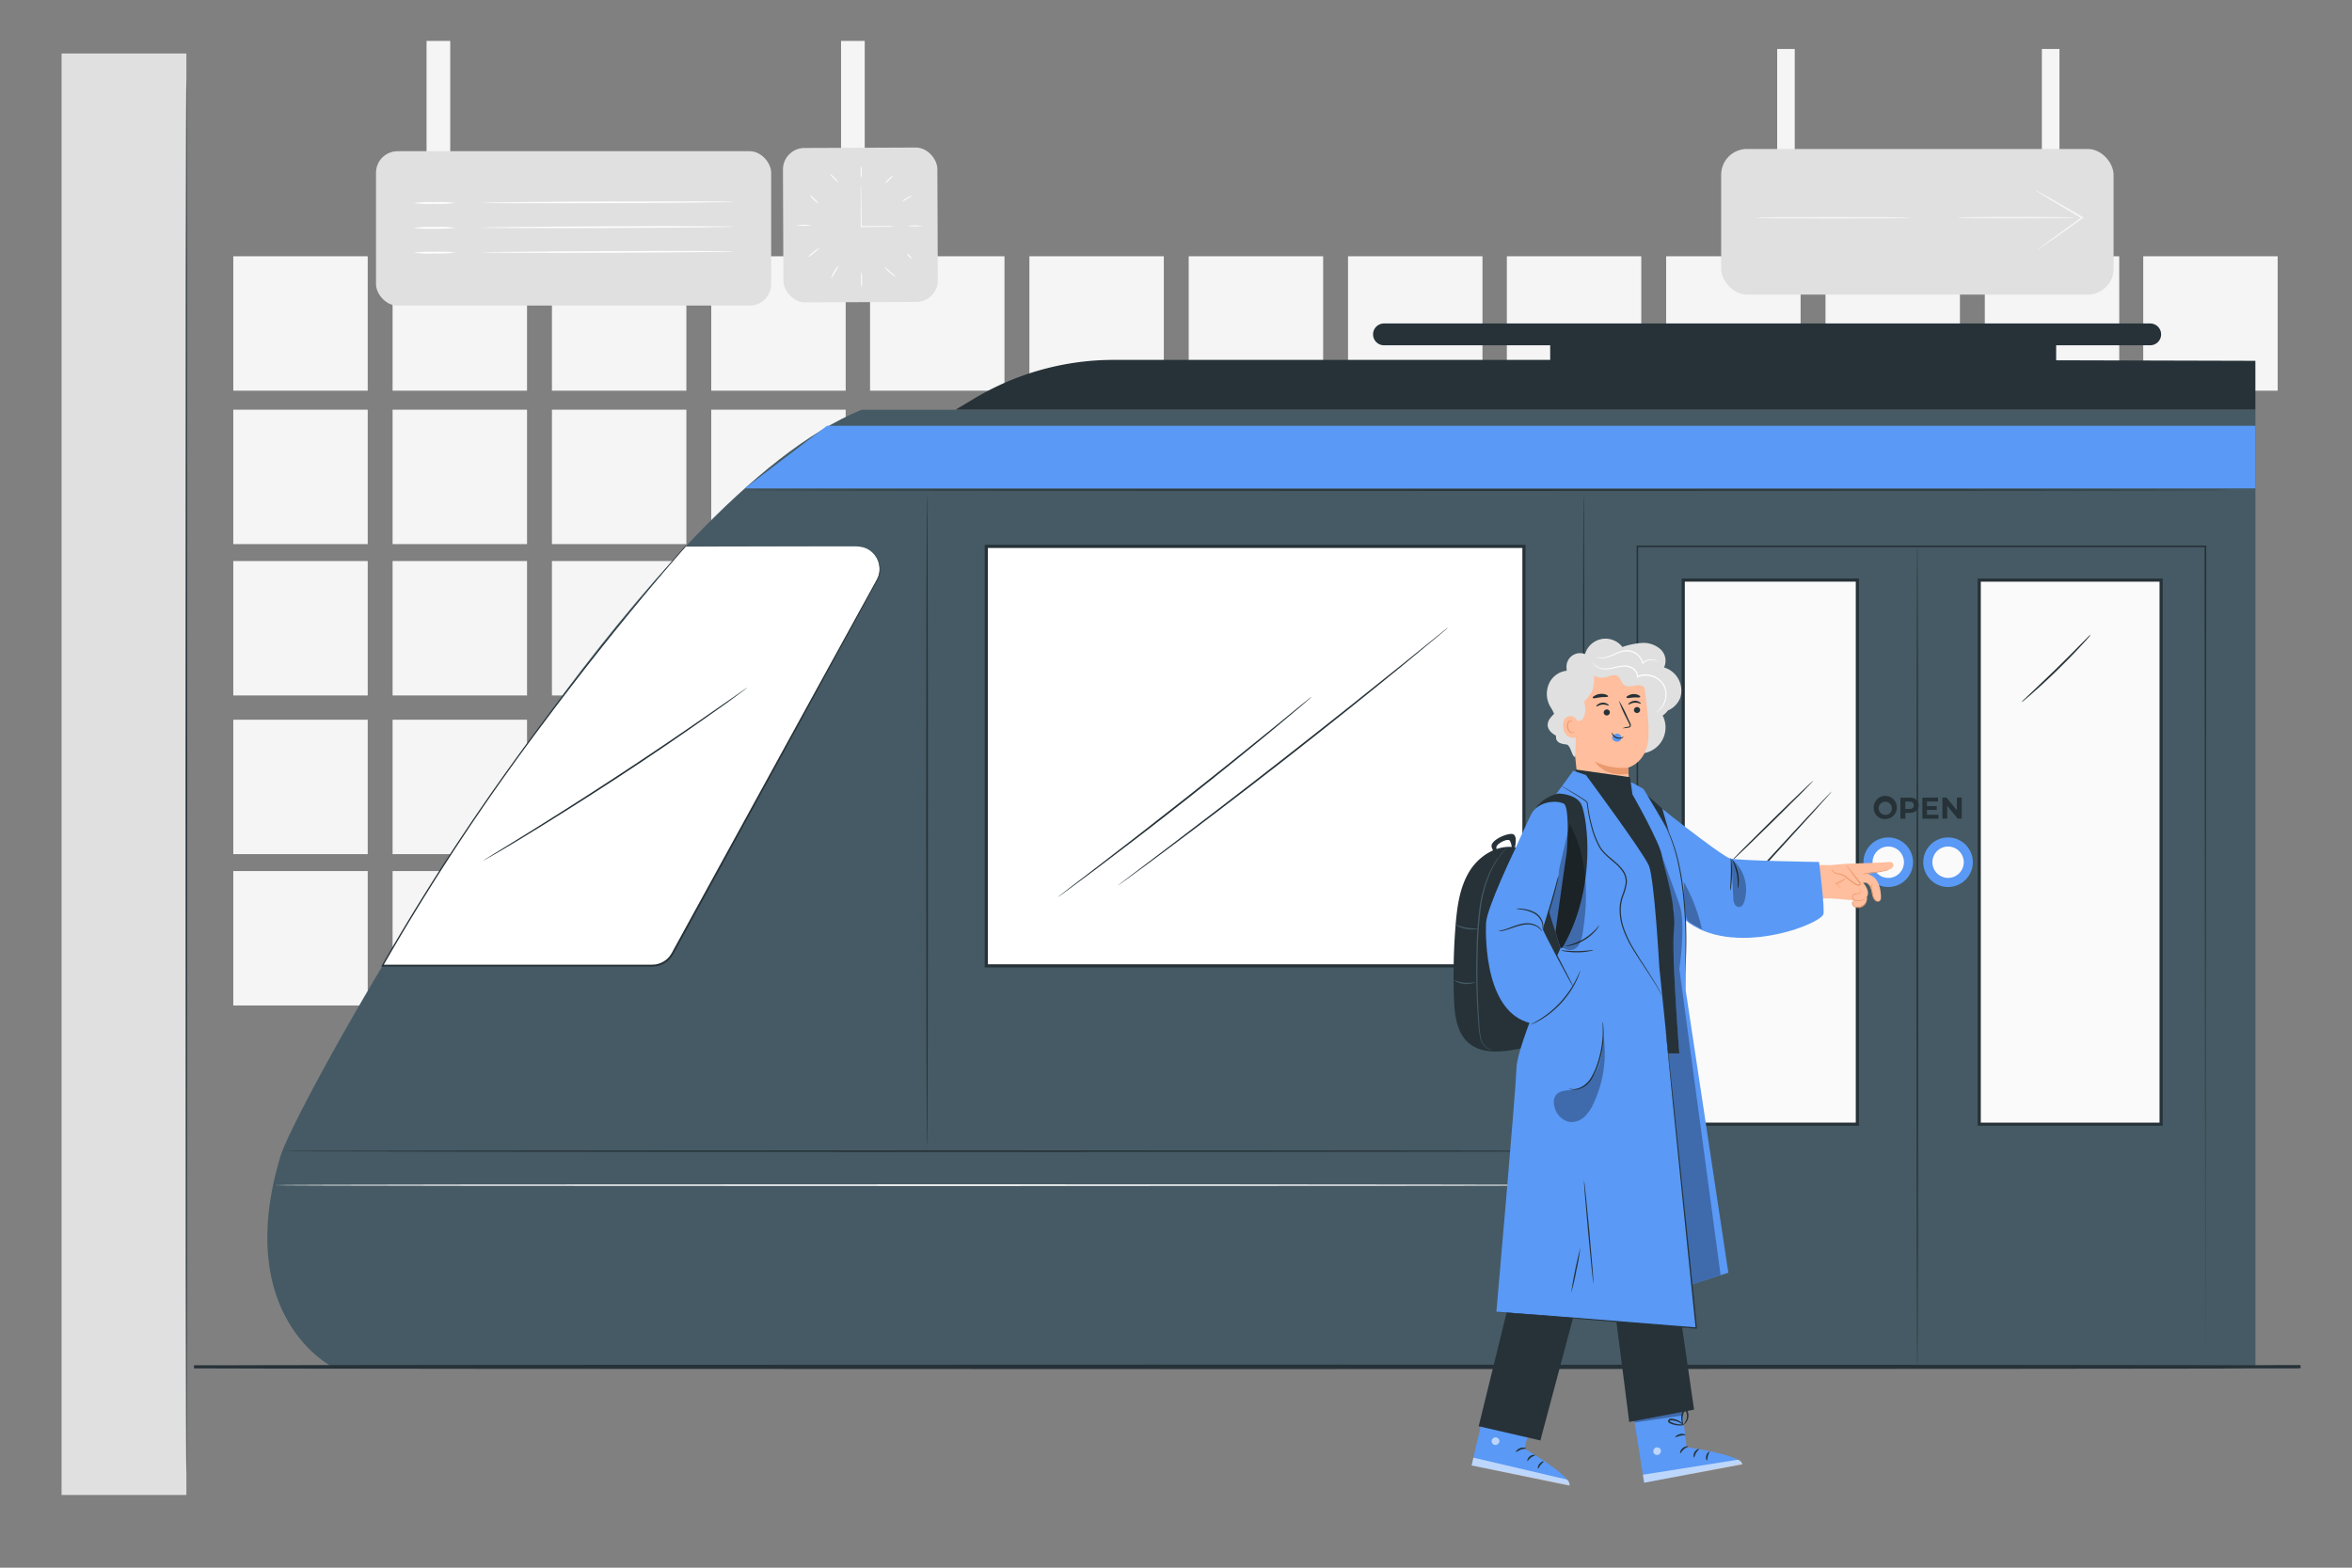 <svg xmlns="http://www.w3.org/2000/svg" viewBox="0 0 750 500"><rect x="0" y="0" width="750" height="500" fill="#808080" stroke="none"/><g id="freepik--background-complete--inject-9"><rect x="74.39" y="130.67" width="42.87" height="42.87" style="fill:#f5f5f5"></rect><rect x="125.19" y="130.67" width="42.87" height="42.87" style="fill:#f5f5f5"></rect><rect x="176" y="130.67" width="42.87" height="42.87" style="fill:#f5f5f5"></rect><rect x="226.8" y="130.67" width="42.87" height="42.87" style="fill:#f5f5f5"></rect><rect x="74.39" y="81.74" width="42.87" height="42.87" style="fill:#f5f5f5"></rect><rect x="125.19" y="81.74" width="42.87" height="42.87" style="fill:#f5f5f5"></rect><rect x="176" y="81.74" width="42.87" height="42.87" style="fill:#f5f5f5"></rect><rect x="226.8" y="81.74" width="42.87" height="42.87" style="fill:#f5f5f5"></rect><rect x="277.44" y="81.74" width="42.87" height="42.87" style="fill:#f5f5f5"></rect><rect x="328.25" y="81.74" width="42.87" height="42.87" style="fill:#f5f5f5"></rect><rect x="379.05" y="81.74" width="42.87" height="42.87" style="fill:#f5f5f5"></rect><rect x="429.86" y="81.74" width="42.87" height="42.87" style="fill:#f5f5f5"></rect><rect x="480.5" y="81.74" width="42.87" height="42.87" style="fill:#f5f5f5"></rect><rect x="531.3" y="81.74" width="42.87" height="42.87" style="fill:#f5f5f5"></rect><rect x="582.11" y="81.74" width="42.87" height="42.87" style="fill:#f5f5f5"></rect><rect x="632.91" y="81.74" width="42.87" height="42.87" style="fill:#f5f5f5"></rect><rect x="683.43" y="81.74" width="42.87" height="42.87" style="fill:#f5f5f5"></rect><rect x="74.39" y="178.94" width="42.87" height="42.87" style="fill:#f5f5f5"></rect><rect x="125.19" y="178.94" width="42.87" height="42.87" style="fill:#f5f5f5"></rect><rect x="176" y="178.94" width="42.87" height="42.87" style="fill:#f5f5f5"></rect><rect x="226.8" y="178.94" width="42.87" height="42.87" style="fill:#f5f5f5"></rect><rect x="74.39" y="229.55" width="42.87" height="42.87" style="fill:#f5f5f5"></rect><rect x="125.19" y="229.55" width="42.87" height="42.87" style="fill:#f5f5f5"></rect><rect x="176" y="229.55" width="42.87" height="42.87" style="fill:#f5f5f5"></rect><rect x="226.8" y="229.55" width="42.87" height="42.87" style="fill:#f5f5f5"></rect><rect x="74.39" y="277.82" width="42.87" height="42.87" style="fill:#f5f5f5"></rect><rect x="125.19" y="277.82" width="42.87" height="42.87" style="fill:#f5f5f5"></rect><rect x="176" y="277.82" width="42.87" height="42.87" style="fill:#f5f5f5"></rect><rect x="226.8" y="277.82" width="42.87" height="42.87" style="fill:#f5f5f5"></rect><rect x="136.02" y="13.05" width="7.55" height="35.87" style="fill:#f5f5f5"></rect><rect x="268.19" y="13.05" width="7.55" height="35.87" style="fill:#f5f5f5"></rect><rect x="249.73" y="47.15" width="49.24" height="49.24" rx="6.86" transform="translate(-0.28 1.08) rotate(-0.23)" style="fill:#e0e0e0"></rect><rect x="120.18" y="47.51" width="126.01" height="49.24" rx="6.86" transform="matrix(1, 0, 0, 1, -0.28, 0.72)" style="fill:#e0e0e0"></rect><path d="M284.9,72.28a4.17,4.17,0,0,1-.79.06l-2.18,0c-1.85,0-4.42.06-7.33.08h-.14v-.14c0-.47,0-1,0-1.46,0-3.24,0-6.18,0-8.31,0-1,0-1.87,0-2.52a5.7,5.7,0,0,1,.06-.92,5.7,5.7,0,0,1,.06.92c0,.64,0,1.49.05,2.52,0,2.13.07,5.06.08,8.31v1.45l-.14-.14c2.91,0,5.48,0,7.33,0l2.18,0A6.21,6.21,0,0,1,284.9,72.28Z" style="fill:#fff"></path><path d="M274.59,52.91a6.06,6.06,0,0,1,.15,1.88,6.14,6.14,0,0,1-.13,1.88,6.29,6.29,0,0,1-.16-1.88A6.32,6.32,0,0,1,274.59,52.91Z" style="fill:#fff"></path><path d="M284.82,55.89a6.7,6.7,0,0,1-1.21,1.42,5.69,5.69,0,0,1-1.41,1.21,6,6,0,0,1,1.21-1.42A6,6,0,0,1,284.82,55.89Z" style="fill:#fff"></path><path d="M290.81,62.39a7.74,7.74,0,0,1-1.54,1,7.93,7.93,0,0,1-1.62.91,4.81,4.81,0,0,1,1.47-1.15A5,5,0,0,1,290.81,62.39Z" style="fill:#fff"></path><path d="M294.35,72.05a22.09,22.09,0,0,1-5.14,0,23.66,23.66,0,0,1,5.14,0Z" style="fill:#fff"></path><path d="M258.75,71.85a21.07,21.07,0,0,1-4.85,0,19.67,19.67,0,0,1,4.85,0Z" style="fill:#fff"></path><path d="M261.3,79.05a11.35,11.35,0,0,1-1.83,1.67,10.64,10.64,0,0,1-2,1.44,10.85,10.85,0,0,1,1.83-1.67A10,10,0,0,1,261.3,79.05Z" style="fill:#fff"></path><path d="M267.53,84.59a16.1,16.1,0,0,1-1.24,2.17A16.34,16.34,0,0,1,265,88.88,8.09,8.09,0,0,1,266,86.61,8.48,8.48,0,0,1,267.53,84.59Z" style="fill:#fff"></path><path d="M274.74,91.75a11.92,11.92,0,0,1-.15-2.56,11.38,11.38,0,0,1,.13-2.57,11.65,11.65,0,0,1,.16,2.57A11,11,0,0,1,274.74,91.75Z" style="fill:#fff"></path><path d="M285.8,88.29a7.48,7.48,0,0,1-2.13-1.44A7.64,7.64,0,0,1,281.94,85a21.57,21.57,0,0,1,1.92,1.67C284.92,87.55,285.84,88.22,285.8,88.29Z" style="fill:#fff"></path><path d="M289.47,81a9.27,9.27,0,0,1,1.5,1.7,9.2,9.2,0,0,1-1.71-1.49" style="fill:#fff"></path><path d="M261,64.94a6.82,6.82,0,0,1-1.5-1.29,6.48,6.48,0,0,1-1.3-1.5,7.17,7.17,0,0,1,1.5,1.29A6.48,6.48,0,0,1,261,64.94Z" style="fill:#fff"></path><path d="M267.39,58.16a6.18,6.18,0,0,1-1.48-1.26,6.84,6.84,0,0,1-1.28-1.46,6.48,6.48,0,0,1,1.48,1.26A7.12,7.12,0,0,1,267.39,58.16Z" style="fill:#fff"></path><path d="M145.17,64.73a43.26,43.26,0,0,1-6.66.28,42.86,42.86,0,0,1-6.66-.23,44,44,0,0,1,6.66-.29A42.06,42.06,0,0,1,145.17,64.73Z" style="fill:#fff"></path><path d="M234.05,64.38c0,.14-18.09.33-40.4.42s-40.4,0-40.4-.1,18.09-.34,40.4-.42S234.05,64.24,234.05,64.38Z" style="fill:#fff"></path><path d="M145.2,72.64a44,44,0,0,1-6.66.29,42.06,42.06,0,0,1-6.66-.24,44,44,0,0,1,6.66-.29A43.54,43.54,0,0,1,145.2,72.64Z" style="fill:#fff"></path><path d="M234.08,72.29c0,.14-18.08.33-40.39.42s-40.41,0-40.41-.1,18.09-.33,40.4-.42S234.08,72.15,234.08,72.29Z" style="fill:#fff"></path><path d="M145.23,80.55a44,44,0,0,1-6.66.29,42.06,42.06,0,0,1-6.66-.24,43.26,43.26,0,0,1,6.66-.28A42.86,42.86,0,0,1,145.23,80.55Z" style="fill:#fff"></path><path d="M234.12,80.2c0,.14-18.09.33-40.4.42s-40.41,0-40.41-.1,18.09-.33,40.4-.42S234.11,80.06,234.12,80.2Z" style="fill:#fff"></path><rect x="566.7" y="15.62" width="5.6" height="35.71" style="fill:#f5f5f5"></rect><rect x="651.11" y="15.62" width="5.6" height="35.71" style="fill:#f5f5f5"></rect><rect x="548.84" y="47.51" width="125.13" height="46.45" rx="8.23" style="fill:#e0e0e0"></rect><path d="M609.08,69.45c0,.15-11,.26-24.66.26s-24.66-.11-24.66-.26,11-.26,24.66-.26S609.08,69.31,609.08,69.45Z" style="fill:#f5f5f5"></path><path d="M661.36,69.41c0,.15-8.29.26-18.51.26s-18.51-.11-18.51-.26,8.28-.26,18.51-.26S661.36,69.27,661.36,69.41Z" style="fill:#f5f5f5"></path><path d="M649.6,79.78a7.61,7.61,0,0,1,1.06-.89c.8-.59,1.81-1.35,3-2.26,2.56-1.88,6.11-4.46,10.05-7.29l.14-.1,0,.44c-4.15-2.44-7.88-4.66-10.57-6.29l-3.17-2a7,7,0,0,1-1.12-.77,6.74,6.74,0,0,1,1.23.6l3.25,1.81c2.73,1.55,6.5,3.72,10.65,6.15l.34.2-.32.23-.15.11c-3.94,2.82-7.52,5.35-10.13,7.16l-3.11,2.13A7.13,7.13,0,0,1,649.6,79.78Z" style="fill:#f5f5f5"></path></g><g id="freepik--Subway--inject-9"><path d="M105.88,435.88s-31.75-15.87-16.49-67c4-13.51,68.08-130.59,131.44-196.9,18.54-19.39,37-34.45,53.92-41.29H719.21V435.88Z" style="fill:#455a64"></path><path d="M273.25,174.27h-54.6s-57.41,64-96.67,133.78h86a7.32,7.32,0,0,0,6.43-3.81l65.23-119.12A7.33,7.33,0,0,0,273.25,174.27Z" style="fill:#fff"></path><path d="M273.25,174.27a9.78,9.78,0,0,1,1.2.08,7.23,7.23,0,0,1,3.23,1.35,7.53,7.53,0,0,1,2.9,4.83,7.24,7.24,0,0,1-.37,3.64c-.5,1.23-1.25,2.4-1.92,3.7-5.64,10.34-13.79,25.27-23.85,43.73S232.35,272,219,296.41L216.5,301c-.43.77-.85,1.54-1.27,2.32a13.27,13.27,0,0,1-1.44,2.29,7.6,7.6,0,0,1-4.76,2.6,23,23,0,0,1-2.74.07H121.54l.22-.38A742.66,742.66,0,0,1,173,230.43c8.4-11.24,16.52-21.62,24.18-31s14.8-17.88,21.33-25.25l0,0h.08l40.2.07,10.7,0,2.76,0,.94,0-.94,0-2.76,0-10.7,0-40.2.08.12-.05c-6.51,7.37-13.63,15.86-21.26,25.27s-15.75,19.8-24.13,31.05a748.53,748.53,0,0,0-51.17,77.47l-.23-.39h84.31a26,26,0,0,0,2.67-.07,7.12,7.12,0,0,0,4.46-2.43,12,12,0,0,0,1.38-2.21l1.27-2.32q1.27-2.31,2.52-4.6l35.53-64.76c10.12-18.42,18.32-33.33,24-43.64.68-1.3,1.44-2.49,1.93-3.67a6.94,6.94,0,0,0,.38-3.56,7.27,7.27,0,0,0-6-6.15c-.39-.07-.69-.06-.89-.09Z" style="fill:#263238"></path><path d="M703.23,435.88c0-2.12-.1-107.26-.24-261.61l.24.24-181.13,0h0l.26-.26c0,98.27,0,189-.05,261.61l-.21-.21,181.15.21-181.15.21h-.21v-.21c0-72.57,0-163.34,0-261.61V174h.28l181.13,0h.23v.23C703.32,328.62,703.23,433.77,703.23,435.88Z" style="fill:#263238"></path><rect x="536.75" y="185.01" width="55.52" height="173.54" style="fill:#fafafa"></rect><path d="M592.77,359.05H536.25V184.51h56.52Zm-55.52-1h54.52V185.51H537.25Z" style="fill:#263238"></path><rect x="631.14" y="185.01" width="58" height="173.54" style="fill:#fafafa"></rect><path d="M689.63,359.05h-59V184.51h59Zm-58-1h57V185.51h-57Z" style="fill:#263238"></path><path d="M597.49,257.75a3.69,3.69,0,1,1,3.68,3.47A3.48,3.48,0,0,1,597.49,257.75Zm5.78,0a2.1,2.1,0,1,0-2.1,2.15A2,2,0,0,0,603.27,257.75Z" style="fill:#263238"></path><path d="M611.84,256.83c0,1.5-1.12,2.43-2.91,2.43h-1.36v1.85H606v-6.72h2.91C610.72,254.39,611.84,255.32,611.84,256.83Zm-1.57,0c0-.74-.48-1.17-1.43-1.17h-1.27V258h1.27C609.79,258,610.27,257.56,610.27,256.83Z" style="fill:#263238"></path><path d="M618.15,259.86v1.25H613v-6.72H618v1.25h-3.53v1.46h3.12v1.21h-3.12v1.55Z" style="fill:#263238"></path><path d="M625.55,254.39v6.72h-1.28L620.92,257v4.08h-1.53v-6.72h1.28l3.34,4.08v-4.08Z" style="fill:#263238"></path><rect x="314.5" y="174.27" width="171.45" height="133.78" style="fill:#fff"></rect><path d="M486.45,308.55H314V173.77H486.45Zm-171.45-1H485.45V174.77H315Z" style="fill:#263238"></path><path d="M461.68,200.22s-.08.09-.25.24l-.77.66-3,2.51c-2.59,2.17-6.36,5.28-11,9.11-9.35,7.65-22.36,18.12-36.89,29.47s-27.85,21.45-37.54,28.67c-4.84,3.62-8.78,6.52-11.51,8.51l-3.15,2.28-.83.58-.29.19s.08-.09.26-.23l.8-.63,3.09-2.35L372,270.59c9.63-7.3,22.9-17.43,37.43-28.79s27.58-21.77,37-29.35l11.14-9,3-2.43c.33-.26.59-.47.8-.62S461.67,200.21,461.68,200.22Z" style="fill:#263238"></path><path d="M418.18,222.31l-.19.19-.58.52L415.13,225c-2,1.69-4.86,4.11-8.45,7.09-7.16,5.94-17.14,14.06-28.29,22.86S357,271.54,349.57,277.13c-3.72,2.79-6.74,5-8.85,6.57l-2.42,1.76-.64.45-.23.14s.06-.07.19-.19l.61-.48,2.37-1.84,8.75-6.7c7.39-5.67,17.57-13.53,28.72-22.33s21.15-16.87,28.38-22.74l8.55-7,2.34-1.88.62-.48Z" style="fill:#263238"></path><path d="M611.4,435.76c-.14,0-.26-58.71-.26-131.11s.12-131.11.26-131.11.26,58.69.26,131.11S611.54,435.76,611.4,435.76Z" style="fill:#263238"></path><circle cx="621.19" cy="275" r="7.91" style="fill:#5A99F5"></circle><path d="M626.2,275a5,5,0,1,1-5-5A5,5,0,0,1,626.2,275Z" style="fill:#fafafa"></path><circle cx="602.12" cy="275" r="7.91" style="fill:#5A99F5"></circle><circle cx="602.12" cy="275" r="5.01" style="fill:#fafafa"></circle><path d="M522.08,367.14c0,.14-96.75.26-216.07.26s-216.1-.12-216.1-.26,96.73-.26,216.1-.26S522.08,367,522.08,367.14Z" style="fill:#263238"></path><path d="M522.08,378c0,.15-97.32.26-217.36.26S87.35,378.18,87.35,378s97.3-.26,217.37-.26S522.08,377.89,522.08,378Z" style="fill:#fff"></path><polygon points="719.21 155.75 237.5 155.75 263.72 135.8 719.21 135.8 719.21 155.75" style="fill:#5A99F5"></polygon><path d="M711.5,156.3c0,.15-106.12.26-237,.26s-237-.11-237-.26,106.1-.26,237-.26S711.5,156.16,711.5,156.3Z" style="fill:#263238"></path><path d="M238.22,219.38l-.19.17-.61.46-2.35,1.75c-2,1.51-5,3.66-8.76,6.29-7.42,5.27-17.78,12.41-29.4,20s-22.3,14.26-30.09,19c-3.9,2.36-7.06,4.24-9.27,5.52L155,274l-.66.37-.24.11.21-.16.64-.41,2.49-1.55,9.18-5.65c7.74-4.78,18.38-11.48,30-19.08s22-14.7,29.47-19.89c3.71-2.58,6.72-4.68,8.85-6.15l2.41-1.67.64-.42C238.14,219.41,238.22,219.37,238.22,219.38Z" style="fill:#263238"></path><path d="M578.2,249c.11.1-5.61,5.88-12.76,12.91s-13,12.64-13.14,12.54,5.62-5.88,12.77-12.91S578.1,248.93,578.2,249Z" style="fill:#263238"></path><path d="M666.67,202.41a6.88,6.88,0,0,1-.75,1c-.51.59-1.26,1.43-2.21,2.45-1.88,2.05-4.55,4.82-7.59,7.79s-5.87,5.57-8,7.41c-1,.92-1.9,1.65-2.5,2.15a5.22,5.22,0,0,1-1,.72,5.42,5.42,0,0,1,.83-.87l2.39-2.27c2-1.91,4.81-4.55,7.85-7.51s5.73-5.69,7.69-7.67l2.32-2.34A4.54,4.54,0,0,1,666.67,202.41Z" style="fill:#263238"></path><path d="M584.08,252.42c.11.1-8.82,10-19.93,22.13s-20.22,21.87-20.32,21.78,8.81-10,19.93-22.13S584,252.32,584.08,252.42Z" style="fill:#263238"></path><path d="M295.62,365.81c-.14,0-.26-46.54-.26-103.94s.12-104,.26-104,.27,46.53.27,104S295.77,365.81,295.62,365.81Z" style="fill:#263238"></path><path d="M505,365.81c-.14,0-.26-46.54-.26-103.94s.12-104,.26-104,.26,46.53.26,104S505.12,365.81,505,365.81Z" style="fill:#263238"></path><path d="M304.71,130.67l6-3.59a86.71,86.71,0,0,1,44.51-12.3h139.1v-4.66h-53a3.47,3.47,0,0,1-3.48-3.47h0a3.48,3.48,0,0,1,3.48-3.48H685.66a3.47,3.47,0,0,1,3.47,3.48h0a3.47,3.47,0,0,1-3.47,3.47h-30v4.79l63.53.17v15.59Z" style="fill:#263238"></path></g><g id="freepik--Wall--inject-9"><rect x="19.63" y="17.06" width="39.8" height="459.75" style="fill:#e0e0e0"></rect><path d="M59.43,24.5c.15,0,.26,99.88.26,223.06s-.11,223.09-.26,223.09-.26-99.86-.26-223.09S59.29,24.5,59.43,24.5Z" style="fill:#263238"></path></g><g id="freepik--Floor--inject-9"><path d="M733.59,435.88l-1.73,0-5.09,0L707.2,436l-72,.08-237.45.08-237.5-.08-72-.08-19.57-.05-5.09,0-1.73,0,1.73,0,5.09,0,19.57-.05,72-.08,237.5-.08,237.45.08,72,.08,19.57.05,5.09,0Z" style="fill:none;stroke:#263238;stroke-miterlimit:10"></path></g><g id="freepik--character-3--inject-9"><path d="M483.84,270.4H492l12.46,35.74-19,28.14c-5.88,1.24-12.76,2.24-17.26-1.75-3.72-3.29-4.35-8.77-4.54-13.72a198.44,198.44,0,0,1,.51-23.89c.5-6,1.34-12.13,4.52-17.2S478,269,483.84,270.4" style="fill:#263238"></path><path d="M476,334.83s-.24,0-.68-.14a4,4,0,0,1-1.67-1,5.66,5.66,0,0,1-1.43-2.73,26.37,26.37,0,0,1-.48-4.15,233.32,233.32,0,0,1-.49-24.3,119.06,119.06,0,0,1,1-13.33,41.48,41.48,0,0,1,2.85-10.48,28.36,28.36,0,0,1,3.71-6.32c.54-.68,1-1.19,1.29-1.53l.35-.39a.61.61,0,0,0,.11-.14l-.14.11-.38.36c-.33.33-.79.82-1.35,1.49a27.63,27.63,0,0,0-3.85,6.3,40.86,40.86,0,0,0-3,10.54,117.72,117.72,0,0,0-1,13.38,212,212,0,0,0,.61,24.33A25.42,25.42,0,0,0,472,331a5.66,5.66,0,0,0,1.54,2.79,3.82,3.82,0,0,0,1.75,1A2.47,2.47,0,0,0,476,334.83Z" style="fill:#455a64"></path><path d="M463.41,312.54a7.66,7.66,0,0,0,7.32.69,20,20,0,0,1-3.71.19A21.45,21.45,0,0,1,463.41,312.54Z" style="fill:#455a64"></path><path d="M463.94,294.84a8,8,0,0,0,3.61,1.42,8.06,8.06,0,0,0,3.87-.09c0-.13-1.73.07-3.8-.31S464,294.73,463.94,294.84Z" style="fill:#455a64"></path><path d="M483.08,270.24s1-4-.87-4.25-7.35,2.17-6.51,4.31a16.73,16.73,0,0,0,1.87,3.54l.76-1s-1.31-1.61-1.16-2.71,3.78-3,4.34-1.9a5.26,5.26,0,0,1,.55,2.11Z" style="fill:#263238"></path><path d="M550.78,275.3l32.77.64,5.3-.46s12-.34,13.14-.52c1.32-.2,1.74.39,1.79.88.06.77-.79,1.46-1.92,1.67-.4.07-6.62,1-6.62,1a15.32,15.32,0,0,1,1.86.95c1.31.74,2.31,2.79,2.58,5s.15,2.87-.71,3a1.08,1.08,0,0,1-.9-.31,3.2,3.2,0,0,1-.85-1.64c-.72-4.24-2.41-4-2.41-4l-.74,0s1.92,2,1.54,3.82a2.33,2.33,0,0,1-.32.75,2.86,2.86,0,0,1-1,2.56,2.89,2.89,0,0,1-2.8.49c-.45-.17-.89-.54-.87-1a1.49,1.49,0,0,1,.28-.69,2.37,2.37,0,0,0,.19-.35l-2-.1s-4.4-.47-6.34-.46l-30.78,1c-4.39.46-9.13-.46-9.52-4.85h0C542.1,278,546,275,550.78,275.3Z" style="fill:#ffbe9d"></path><path d="M584.14,276.9a1.62,1.62,0,0,0,1.13,1.53c.63.27,1.33.31,2,.52,1.94.65,3.14,2.75,5.11,3.31.27.07.64.08.77-.17s0-.51-.21-.72L588.78,276" style="fill:#ffbe9d"></path><path d="M588.78,276a3.32,3.32,0,0,1,.51.54c.3.35.74.88,1.27,1.54l1.84,2.31.53.67a1.36,1.36,0,0,1,.42.93.57.57,0,0,1-.44.46,1.13,1.13,0,0,1-.55,0,5,5,0,0,1-.93-.38,25.13,25.13,0,0,1-2.88-2.23,5.41,5.41,0,0,0-1.34-.74c-.45-.16-.9-.23-1.32-.34a2.42,2.42,0,0,1-1.67-1.13c-.22-.46-.1-.75-.08-.74a1.76,1.76,0,0,0,.21.67,2.36,2.36,0,0,0,1.61.94,13.77,13.77,0,0,1,1.36.3,4.84,4.84,0,0,1,1.43.76,31,31,0,0,0,2.86,2.17,4,4,0,0,0,.84.34c.27.07.53,0,.53-.13s-.16-.41-.34-.64l-.52-.68-1.78-2.37c-.5-.67-.9-1.23-1.17-1.61A2.76,2.76,0,0,1,588.78,276Z" style="fill:#eb996e"></path><path d="M594.07,281.55a2.76,2.76,0,0,1,1.26.22,2.2,2.2,0,0,1,.95,1,5.51,5.51,0,0,1,.5,1.65,8.94,8.94,0,0,0,.43,1.73,2.82,2.82,0,0,0,.85,1.2,1.11,1.11,0,0,0,1,.21.7.7,0,0,0,.33-.17s-.13,0-.35.07a1,1,0,0,1-.84-.25,2.84,2.84,0,0,1-.75-1.15,9.35,9.35,0,0,1-.39-1.69,5.37,5.37,0,0,0-.55-1.71,2.26,2.26,0,0,0-1.08-1,2,2,0,0,0-1-.15A.73.73,0,0,0,594.07,281.55Z" style="fill:#eb996e"></path><path d="M602.29,277.42a6.21,6.21,0,0,0-1.24.17l-3,.49-3,.45a6.38,6.38,0,0,0-1.24.22,6.41,6.41,0,0,0,1.26,0c.77-.07,1.83-.2,3-.38s2.21-.39,3-.57A5.64,5.64,0,0,0,602.29,277.42Z" style="fill:#eb996e"></path><path d="M592.89,283.17s.06.13.19.34a1.18,1.18,0,0,1,.2.95.63.63,0,0,1-.47.4,3.35,3.35,0,0,1-.81.07,1.39,1.39,0,0,0-1,.29,1.19,1.19,0,0,0-.35,1,1.36,1.36,0,0,0,.57.9,1.75,1.75,0,0,0,.94.33,5.84,5.84,0,0,0,1.59-.27,3,3,0,0,0,1-.48c.2-.16.27-.29.26-.3s-.11.1-.32.22a3.82,3.82,0,0,1-1,.39,5.77,5.77,0,0,1-1.53.21,1.35,1.35,0,0,1-1.27-1,1,1,0,0,1,.26-.81,1.29,1.29,0,0,1,.8-.25,3.11,3.11,0,0,0,.86-.09.81.81,0,0,0,.57-.55,1.16,1.16,0,0,0-.28-1.05C593,283.25,592.9,283.16,592.89,283.17Z" style="fill:#eb996e"></path><path d="M591.45,287a.54.54,0,0,0-.35.09,1.1,1.1,0,0,0-.53.82,1.46,1.46,0,0,0,.64,1.3,2.35,2.35,0,0,0,1.72.35,2.87,2.87,0,0,0,1.58-.79,2.76,2.76,0,0,0,.72-1.24,2.66,2.66,0,0,0,.08-1,.9.9,0,0,0-.09-.35,4.54,4.54,0,0,1-.16,1.26,2.76,2.76,0,0,1-.71,1.13,2.64,2.64,0,0,1-1.45.7,2.18,2.18,0,0,1-1.56-.29,1.3,1.3,0,0,1-.59-1.09,1.07,1.07,0,0,1,.4-.76C591.32,287.07,591.45,287,591.45,287Z" style="fill:#eb996e"></path><path d="M586.63,283.39a1.11,1.11,0,0,0-.1-.6,2.35,2.35,0,0,0-1-1.17l0,.22a8.53,8.53,0,0,0,.81-.27,5.36,5.36,0,0,0,2.39-1.68,13.49,13.49,0,0,1-2.49,1.45,7.13,7.13,0,0,1-.77.27l-.28.08.25.14a2.46,2.46,0,0,1,1,1C586.56,283.17,586.6,283.39,586.63,283.39Z" style="fill:#eb996e"></path><path d="M597.23,281.87c0-.06-.45.25-.6.83s0,1.05.11,1,0-.45.13-1S597.28,281.92,597.23,281.87Z" style="fill:#eb996e"></path><path d="M526,254.61c.51.71,22.91,18.44,25.68,19.19s28.37,1.12,28.37,1.12,2,15.75,1.34,16.81c-2.43,3.94-31.67,14.32-45.62.25L526,256.29" style="fill:#5A99F5"></path><path d="M554.15,283.41a3.61,3.61,0,0,0,.28-1.38,12.55,12.55,0,0,0-.18-3.4,12.24,12.24,0,0,0-1.09-3.23,4.06,4.06,0,0,0-.77-1.18,29.57,29.57,0,0,1,1.47,4.48A26.66,26.66,0,0,1,554.15,283.41Z" style="fill:#263238"></path><path d="M551.72,284a4.79,4.79,0,0,0,.32-1.5,33.23,33.23,0,0,0,.15-7.37,4.72,4.72,0,0,0-.26-1.51c-.11,0,.06,2.33,0,5.19S551.61,284,551.72,284Z" style="fill:#263238"></path><g style="opacity:0.3"><path d="M552.51,274.26a12.57,12.57,0,0,1,3.66,13.37c-.25.72-.67,1.5-1.42,1.64a1.63,1.63,0,0,1-1.66-1,4.86,4.86,0,0,1-.39-2l-.57-12.25"></path></g><polygon points="525.88 257.43 525.29 253.66 530.05 257.86 532.42 266.07 525.88 257.43" style="fill:#263238"></polygon><path d="M520.74,249.76l3.35,1.88,10.76,18.06,0,9.46s2.53,6.62,2.68,11.92,0,24.75,0,24.75l13.6,90.09-11.62,3.76-23-104.91V248.34Z" style="fill:#5A99F5"></path><g style="opacity:0.3"><path d="M539.47,409.68l9.19-3L535.51,309s2.2-14.33,0-20.6-5.57-15.5-5.57-15.5l3.84,17.5c-.48,13.1.32,28.75,1.73,45.6H532Z"></path></g><path d="M528.58,259.18a2.83,2.83,0,0,0,.27.48c.18.31.49.75.83,1.34a41.1,41.1,0,0,1,2.58,5.18,54.32,54.32,0,0,1,2.6,8.18,89.94,89.94,0,0,1,1.73,10.37c.42,3.72.67,7.27.79,10.51s.1,6.15.08,8.6,0,4.39,0,5.81c0,.65,0,1.18,0,1.58a3.93,3.93,0,0,0,0,.55,2.39,2.39,0,0,0,0-.55c0-.4,0-.92.05-1.58,0-1.41.09-3.39.16-5.8s.09-5.38,0-8.63-.35-6.81-.76-10.53a88.46,88.46,0,0,0-1.77-10.42,52.54,52.54,0,0,0-2.7-8.2,35.92,35.92,0,0,0-2.71-5.15c-.36-.58-.69-1-.89-1.3A2.49,2.49,0,0,0,528.58,259.18Z" style="fill:#263238"></path><g style="opacity:0.3"><path d="M542.77,296.62a54.8,54.8,0,0,0-5.83-15.33,81.15,81.15,0,0,0,.63,10.33,4,4,0,0,0,.68,2.08,4.14,4.14,0,0,0,1.24.91l3.52,2"></path></g><path d="M530.63,212.88a5,5,0,0,0-1.15-5.82,8.19,8.19,0,0,0-5.9-2,24.41,24.41,0,0,0-6.24,1.29,6.79,6.79,0,0,0-11.91,2.27,4.32,4.32,0,0,0-5.8,5l9,4.53,8,19.47a8.32,8.32,0,0,0,13.55-9.41,7.14,7.14,0,0,0,1.68-1.61,7.24,7.24,0,0,0,3.91-4A7.68,7.68,0,0,0,530.63,212.88Z" style="fill:#e0e0e0"></path><path d="M519.51,249.9c-.2-3-.35-5.1-.35-5.08s5.85-1.45,6.46-9.28c.31-3.89-.38-10.18-1.11-15.31-.66-4.61-4.19-10.06-8.77-9.21l-14.14,4.79c-1.39.26-1.79,1.49-1.65,2.9l-.06.67,2.42,22.08,1,9.86a8.15,8.15,0,0,0,8.24,7.29h0A8.15,8.15,0,0,0,519.51,249.9Z" style="fill:#ffbe9d"></path><path d="M523,226.32a1,1,0,0,1-.88,1.08,1,1,0,0,1-1.09-.81,1,1,0,0,1,.88-1.08A1,1,0,0,1,523,226.32Z" style="fill:#263238"></path><path d="M523.21,224.4c-.11.14-.91-.36-2-.27s-1.81.68-1.94.56.05-.29.37-.57a2.77,2.77,0,0,1,1.54-.61,2.57,2.57,0,0,1,1.58.38C523.14,224.11,523.27,224.34,523.21,224.4Z" style="fill:#263238"></path><path d="M513.34,227.1a1,1,0,0,1-.87,1.08,1,1,0,0,1-1.09-.82,1,1,0,0,1,.87-1.07A.94.94,0,0,1,513.34,227.1Z" style="fill:#263238"></path><path d="M513,225c-.11.14-.91-.35-2-.27s-1.8.69-1.93.57,0-.3.37-.58a2.72,2.72,0,0,1,3.12-.23C512.93,224.72,513.06,224.94,513,225Z" style="fill:#263238"></path><path d="M517.42,232.25a7.05,7.05,0,0,1,1.71-.45c.27-.05.53-.12.56-.31a1.35,1.35,0,0,0-.25-.79l-1-2a36.78,36.78,0,0,1-2.24-5.29,35.52,35.52,0,0,1,2.66,5.09l.94,2a1.55,1.55,0,0,1,.22,1.06.65.65,0,0,1-.41.43,1.83,1.83,0,0,1-.46.1A7.19,7.19,0,0,1,517.42,232.25Z" style="fill:#263238"></path><path d="M519.16,244.82a19.81,19.81,0,0,1-10.57-1.94s3,5.24,10.72,3.91Z" style="fill:#eb996e"></path><path d="M512.79,222.11c-.11.29-1.18.14-2.43.29s-2.28.48-2.44.21.1-.39.51-.67a4.09,4.09,0,0,1,1.81-.62,4,4,0,0,1,1.9.23C512.6,221.74,512.83,222,512.79,222.11Z" style="fill:#263238"></path><path d="M523,222.31c-.2.26-1.09.08-2.14.15s-1.92.32-2.14.08,0-.37.39-.63a3.54,3.54,0,0,1,3.45-.18C523,222,523.1,222.19,523,222.31Z" style="fill:#263238"></path><path d="M505.52,211.23a5.29,5.29,0,0,0,6.64,4.74c1.16-.3,2.41-1,3.48-.45s1.3,2.2,2.32,2.95c1.45,1.08,3.53-.2,5.3.18,1.37.3,2.3,1.51,3.27,2.52s2.38,1.92,3.69,1.42a15.65,15.65,0,0,0-.81-3.52,5.24,5.24,0,0,0-2.25-2.75c-.58-.32-1.24-.49-1.78-.86-1.18-.81-1.56-2.35-2.34-3.55a5.8,5.8,0,0,0-4.64-2.59c-1.53,0-3.06.54-4.58.28-1.11-.19-2.12-.83-3.25-1-2.19-.24-4.09,1.46-5.53,3.13" style="fill:#e0e0e0"></path><path d="M512.67,213.77c-1-.2-3-.67-3.6-1.47a5.94,5.94,0,0,0-5.38-2.57,4.9,4.9,0,0,0-4.11,4.2,7,7,0,0,0-5.74,4.36,8.13,8.13,0,0,0,.8,7.56,14.25,14.25,0,0,1,.93,1.81,12.29,12.29,0,0,0-1.48,1.72c-2.06,3.33,2.1,5.25,2.1,5.25-.29,2.37,1.9,2.64,3.31,2.82s1.7,4,2.81,4l.38-11.71a1.47,1.47,0,0,0,.5.16c2.64.38,2.59-4.72,1.9-6.12a15.43,15.43,0,0,0,2.4-2.94,11.06,11.06,0,0,0,.79-5.35C509.22,215.49,513.11,213.86,512.67,213.77Z" style="fill:#e0e0e0"></path><path d="M503,230.41a2.26,2.26,0,0,0-3.45-1.66c-.75.51-1.28,1.47-1.07,3.21.55,4.64,5.1,3.13,5.09,3Z" style="fill:#ffbe9d"></path><path d="M502,233.36s-.07.07-.2.15a.83.83,0,0,1-.61.08,2,2,0,0,1-1.13-1.68,2.47,2.47,0,0,1,.09-1.19.94.94,0,0,1,.53-.69.41.41,0,0,1,.5.16c.08.13.06.22.09.23s.09-.09,0-.28a.54.54,0,0,0-.22-.27.59.59,0,0,0-.46-.06,1.13,1.13,0,0,0-.76.82,2.74,2.74,0,0,0-.13,1.32,2.13,2.13,0,0,0,1.42,1.87.89.89,0,0,0,.73-.21C502,233.48,502,233.37,502,233.36Z" style="fill:#eb996e"></path><path d="M527.94,227.23s.45-.26,1.11-.89A6.83,6.83,0,0,0,531,220.4a5.69,5.69,0,0,0-1.28-2.68,6.62,6.62,0,0,0-6.26-2.08c-.22,0-.43.12-.64.18s-.4.16-.59.24l-.3.12,0-.31a2.33,2.33,0,0,0-.38-1.54,3.59,3.59,0,0,0-1.17-1.09,4.77,4.77,0,0,0-3-.6c-2,.19-3.74.86-5.3.84a5,5,0,0,1-3.4-1.15,2.79,2.79,0,0,1-.59-.79,1.27,1.27,0,0,1-.12-.32,4,4,0,0,0,.8,1,5,5,0,0,0,3.31,1,12.78,12.78,0,0,0,2.43-.38,20.19,20.19,0,0,1,2.84-.54,6.16,6.16,0,0,1,1.6,0,5,5,0,0,1,1.58.59,3.85,3.85,0,0,1,1.29,1.19,2.6,2.6,0,0,1,.44,1.79l-.26-.19c.2-.08.41-.18.63-.26s.44-.14.68-.19A6.91,6.91,0,0,1,530,217.5a5.91,5.91,0,0,1,1.33,2.85,6.89,6.89,0,0,1-.13,2.74,6.65,6.65,0,0,1-2,3.35,4.71,4.71,0,0,1-.88.63A2.08,2.08,0,0,1,527.94,227.23Z" style="fill:#fff"></path><path d="M529.05,211.32a5,5,0,0,0-1.38-.69,4,4,0,0,0-1.74-.06,3.46,3.46,0,0,0-1.94,1.06l-.2.22-.07-.29a5.3,5.3,0,0,0-3.85-3.71,6.8,6.8,0,0,0-4.25.66,19.21,19.21,0,0,1-3.46,1.26,5.11,5.11,0,0,1-2.5,0,3.44,3.44,0,0,1-.63-.26c-.13-.08-.2-.13-.19-.14s.3.13.86.26a5.37,5.37,0,0,0,2.4-.08,19.08,19.08,0,0,0,3.39-1.33,11.28,11.28,0,0,1,2.08-.7,5.31,5.31,0,0,1,2.38,0,5.55,5.55,0,0,1,4.08,4l-.27-.07a3.66,3.66,0,0,1,2.13-1.11,3.8,3.8,0,0,1,1.83.15,3.43,3.43,0,0,1,1,.56C529,211.2,529.06,211.31,529.05,211.32Z" style="fill:#fff"></path><path d="M516.76,234.51a1.55,1.55,0,0,0-1.19-.52,1.84,1.84,0,0,0-1.28.71l0,0,0,.06h0a.79.79,0,0,0-.2.51,1.28,1.28,0,0,0,.61,1,1.62,1.62,0,0,0,1.86,0A1.33,1.33,0,0,0,516.76,234.51Z" style="fill:#5A99F5"></path><path d="M514,233.64c.06,0,.15.23.38.55a2.51,2.51,0,0,0,2.66,1c.39-.09.62-.21.66-.15s-.15.26-.57.43a2.42,2.42,0,0,1-1.73,0,2.37,2.37,0,0,1-1.27-1.17C513.94,233.93,514,233.65,514,233.64Z" style="fill:#263238"></path><path d="M502.43,245.43l17.35,2.45.77,5.49s8.62,15.08,9.39,19.5,4.61,15.35,3.84,23.6,1.73,39.5,1.73,39.5h-4.42L514,294.36Z" style="fill:#263238"></path><path d="M490.44,446.28,486.09,462s14.81,8.56,14.29,11.55l-31.11-6.19,5.78-24.83Z" style="fill:#5A99F5"></path><g style="opacity:0.6"><path d="M476.87,458.43a1.3,1.3,0,0,0-1.22,1.23,1.24,1.24,0,0,0,1.21,1.21,1.36,1.36,0,0,0,1.28-1.31,1.3,1.3,0,0,0-1.4-1.12" style="fill:#fff"></path></g><g style="opacity:0.6"><path d="M469.27,467.4l.58-2.5,29.83,7a2.2,2.2,0,0,1,.81,1.93Z" style="fill:#fff"></path></g><path d="M486.63,462c-.05.15-.81,0-1.67.35s-1.4.84-1.53.75.31-.91,1.35-1.26S486.69,461.87,486.63,462Z" style="fill:#263238"></path><path d="M489.54,464.11c0,.15-.71.26-1.37.77s-1,1.15-1.12,1.11-.05-.91.79-1.54S489.57,464,489.54,464.11Z" style="fill:#263238"></path><path d="M490.46,468.42c-.15,0-.18-.8.41-1.53s1.36-.9,1.4-.76-.51.48-1,1.09S490.61,468.44,490.46,468.42Z" style="fill:#263238"></path><path d="M487.22,458.3c-.1.12-.74-.25-1.6-.4s-1.6,0-1.64-.18.71-.53,1.73-.35S487.32,458.2,487.22,458.3Z" style="fill:#263238"></path><g style="opacity:0.3"><polygon points="489.58 449.4 488.81 452.21 473.67 448.46 474.26 445.9 489.58 449.4"></polygon></g><path d="M488,455.1c0,.07-.63,0-1.54-.37a7.09,7.09,0,0,1-1.5-.88,9.47,9.47,0,0,1-.78-.68,2.23,2.23,0,0,1-.38-.48.68.68,0,0,1,.12-.82.85.85,0,0,1,.75-.18,1.93,1.93,0,0,1,.56.21,6.31,6.31,0,0,1,.88.56,5.43,5.43,0,0,1,1.2,1.28c.56.83.67,1.45.61,1.47s-.31-.52-.91-1.24a6.55,6.55,0,0,0-1.2-1.11,5.89,5.89,0,0,0-.82-.48c-.3-.17-.58-.24-.7-.11s-.05.07,0,.18a1.58,1.58,0,0,0,.28.35,8.68,8.68,0,0,0,.71.66,9.15,9.15,0,0,0,1.35.93A10.75,10.75,0,0,1,488,455.1Z" style="fill:#263238"></path><path d="M487.79,455.27a2.51,2.51,0,0,1-.05-1.59,5.28,5.28,0,0,1,.61-1.64,5.84,5.84,0,0,1,.62-.84,1.32,1.32,0,0,1,1.17-.55.75.75,0,0,1,.55.59,2.05,2.05,0,0,1,0,.6,3.38,3.38,0,0,1-.25,1,3.53,3.53,0,0,1-1,1.44c-.79.66-1.46.69-1.46.63s.56-.25,1.2-.91a3.62,3.62,0,0,0,.84-1.33,3.35,3.35,0,0,0,.18-.9c0-.34,0-.64-.16-.63s-.47.14-.66.38a5,5,0,0,0-.58.74,5.69,5.69,0,0,0-.67,1.47C487.85,454.67,487.88,455.27,487.79,455.27Z" style="fill:#263238"></path><path d="M535.9,445.33l1.93,16.23s16.95,2.32,17.6,5.28l-31.14,6.05-4-25.17Z" style="fill:#5A99F5"></path><g style="opacity:0.6"><path d="M527.93,461.71a1.31,1.31,0,0,0-.66,1.6,1.25,1.25,0,0,0,1.58.67,1.37,1.37,0,0,0,.69-1.7,1.3,1.3,0,0,0-1.72-.51" style="fill:#fff"></path></g><g style="opacity:0.6"><path d="M524.29,472.89l-.41-2.54,30.27-4.79a2.2,2.2,0,0,1,1.48,1.48Z" style="fill:#fff"></path></g><path d="M538.32,461.32c0,.16-.74.35-1.42.95s-1,1.32-1.12,1.28-.06-1,.77-1.68S538.33,461.18,538.32,461.32Z" style="fill:#263238"></path><path d="M541.82,462.17c0,.14-.57.51-1,1.24s-.46,1.43-.61,1.45-.39-.83.15-1.73S541.79,462,541.82,462.17Z" style="fill:#263238"></path><path d="M544.29,465.82c-.13.05-.46-.68-.2-1.58s.93-1.35,1-1.23-.29.64-.49,1.38S544.44,465.78,544.29,465.82Z" style="fill:#263238"></path><path d="M537.47,457.67c-.05.15-.78.05-1.64.24s-1.49.57-1.59.46.47-.77,1.48-1S537.52,457.54,537.47,457.67Z" style="fill:#263238"></path><g style="opacity:0.3"><polygon points="536.28 448.54 536.63 451.44 521.2 453.69 520.78 451.1 536.28 448.54"></polygon></g><path d="M537,454.4a2.85,2.85,0,0,1-1.58.24,7.35,7.35,0,0,1-1.72-.25,7,7,0,0,1-1-.34,1.76,1.76,0,0,1-.53-.29.66.66,0,0,1-.2-.8.84.84,0,0,1,.62-.46,2.44,2.44,0,0,1,.6,0,6.71,6.71,0,0,1,1,.18,5.47,5.47,0,0,1,1.59.73c.83.56,1.17,1.09,1.12,1.13s-.49-.36-1.31-.8a6,6,0,0,0-1.53-.57,5.45,5.45,0,0,0-.94-.14c-.35,0-.63,0-.69.16s0,.09.06.18a2,2,0,0,0,.39.21c.31.14.61.25.9.35a8.8,8.8,0,0,0,1.61.34A12,12,0,0,1,537,454.4Z" style="fill:#263238"></path><path d="M536.85,454.66a2.55,2.55,0,0,1-.65-1.46,5.25,5.25,0,0,1-.05-1.75,4.81,4.81,0,0,1,.25-1,1.29,1.29,0,0,1,.88-.95.75.75,0,0,1,.72.33,2,2,0,0,1,.25.55,3.66,3.66,0,0,1,.17,1.06,3.84,3.84,0,0,1-.42,1.73c-.49.9-1.1,1.19-1.12,1.14a11.59,11.59,0,0,0,.77-1.3,3.69,3.69,0,0,0,.27-1.56,3.24,3.24,0,0,0-.17-.9c-.1-.32-.27-.57-.39-.52s-.38.31-.47.6a5.39,5.39,0,0,0-.25.91,5.6,5.6,0,0,0-.06,1.61C536.68,454.07,536.93,454.62,536.85,454.66Z" style="fill:#263238"></path><path d="M512.39,397.27c0,.57,7.13,56.25,7.13,56.25l20.68-3.93-8.33-57.46Z" style="fill:#263238"></path><path d="M487.18,391.31c-.2.55-15.66,63.57-15.66,63.57l19.67,4.54,17.94-67.29Z" style="fill:#263238"></path><path d="M505.72,247.2l-4.05-1.38-7.07,9.66-1.91,31,4.89,16s-13.77,30.43-14,38-6.42,77.88-6.42,77.88l63.72,5.2L529.12,308.52s-1.55-28.21-3.33-32.43S505.72,247.2,505.72,247.2Z" style="fill:#5A99F5"></path><path d="M500.24,347.18s.09.06.25.13a4.17,4.17,0,0,0,.78.21,5.49,5.49,0,0,0,2.91-.43,7.7,7.7,0,0,0,3.29-2.86,20.92,20.92,0,0,0,2.26-4.83,30.49,30.49,0,0,0,1.63-9.5,27.46,27.46,0,0,0-.12-2.93,4.94,4.94,0,0,0-.17-1.06,5.47,5.47,0,0,0,0,1.07c0,.69.05,1.68,0,2.91a33.45,33.45,0,0,1-1.73,9.38,21.49,21.49,0,0,1-2.19,4.75,7.52,7.52,0,0,1-3.09,2.81,5.55,5.55,0,0,1-2.78.53C500.62,347.29,500.26,347.15,500.24,347.18Z" style="fill:#263238"></path><path d="M477.17,418.38l.32.05.93.09,3.6.33L495.4,420l45.48,3.77.23,0,0-.23c-.51-5-1-10.18-1.58-15.49-2.26-21.83-4.3-41.59-5.78-55.92-.76-7.14-1.37-12.92-1.8-16.94-.22-2-.39-3.53-.51-4.6-.06-.51-.11-.91-.14-1.2l-.06-.4s0,.14,0,.41.06.68.1,1.2c.1,1.07.25,2.62.44,4.61.39,4,1,9.81,1.67,16.95l5.66,55.93c.54,5.31,1.08,10.49,1.59,15.48l.21-.21-45.49-3.64-13.39-1-3.61-.26-.93-.06Z" style="fill:#263238"></path><path d="M498,250.78s0,.05.17.12l.5.31,2,1.2c.85.52,1.89,1.15,3.08,1.92.6.39,1.24.8,1.86,1.29a1.92,1.92,0,0,1,.38.36c0,.17,0,.41.07.61.05.42.1.86.17,1.3a51.24,51.24,0,0,0,1.17,5.73,28.3,28.3,0,0,0,2.39,6.3c1.16,2.14,3.22,3.69,5.13,5.36a12.72,12.72,0,0,1,2.58,2.85,5.53,5.53,0,0,1,.84,3.73,19.16,19.16,0,0,1-1.11,3.82,13.92,13.92,0,0,0-.77,3.89,18.72,18.72,0,0,0,1.3,7.32,34.4,34.4,0,0,0,3,6c1.09,1.8,2.18,3.43,3.16,4.92,2,3,3.54,5.4,4.56,7.12.51.85.89,1.53,1.15,2l.29.52.11.17a.7.7,0,0,0-.07-.19l-.26-.54c-.23-.47-.6-1.16-1.09-2-1-1.75-2.51-4.2-4.46-7.19-1-1.5-2-3.14-3.11-4.94a34.92,34.92,0,0,1-2.94-6,18.09,18.09,0,0,1-1.26-7.17,13.16,13.16,0,0,1,.76-3.78,20.23,20.23,0,0,0,1.13-3.9,6,6,0,0,0-.9-4,13.34,13.34,0,0,0-2.66-2.93c-1.93-1.69-4-3.19-5.07-5.25a28.32,28.32,0,0,1-2.39-6.2,51.28,51.28,0,0,1-1.21-5.69c-.07-.44-.13-.87-.19-1.29,0-.22,0-.4-.08-.64a1.52,1.52,0,0,0-.47-.5c-.65-.5-1.3-.9-1.9-1.28-1.2-.75-2.26-1.37-3.12-1.87l-2-1.13-.52-.28Z" style="fill:#263238"></path><path d="M499,301.74a6.3,6.3,0,0,0,1.95-.21,14.67,14.67,0,0,0,8-4.87A5.81,5.81,0,0,0,510,295a17.91,17.91,0,0,1-11,6.72Z" style="fill:#263238"></path><path d="M497.73,303.09a5,5,0,0,0,1.5.38,21.8,21.8,0,0,0,3.7.28,21.17,21.17,0,0,0,3.71-.34,5.19,5.19,0,0,0,1.48-.4c0-.12-2.32.33-5.19.34S497.75,303,497.73,303.09Z" style="fill:#263238"></path><path d="M497,253.1s5.27.08,7.1,3.19,5.49,25.71-5.49,45.28c-.5.9-1,.95-1,.95L496,297.24s3-21.79,3.43-24.19,1.16-16.49-.94-16.76a14.64,14.64,0,0,0-1.57-.1,10.82,10.82,0,0,0-6.95,2.46l-1.5,1.22A11.83,11.83,0,0,1,497,253.1Z" style="fill:#263238"></path><g style="opacity:0.3"><path d="M500.54,262.8c5.69,10.5,6.11,23.14,4.1,34.91a8.51,8.51,0,0,1-1.44,4,3.13,3.13,0,0,1-3.8,1.05c-.95-.54-1.75-.3-2.11-1.33-1.16-3.26-2.17-7.47-3.32-10.73C496.09,281.29,498.42,272.21,500.54,262.8Z"></path></g><g style="opacity:0.3"><path d="M511.09,329a37.72,37.72,0,0,1-2.87,22.77,13.56,13.56,0,0,1-2.91,4.35,6.06,6.06,0,0,1-4.81,1.72,6.23,6.23,0,0,1-4.64-4.26c-.54-1.5-.6-3.35.48-4.52,1.32-1.43,3.59-1.19,5.5-1.55,3.51-.64,6.24-3.58,7.62-6.87s1.62-6.93,1.86-10.49"></path></g><path d="M473.86,294.42c.18-4.76,9.24-23.55,9.24-23.55s4.21-9.35,5.2-11.24c2.15-4.1,8.16-4.53,10.33-3.29L497,279.53l-5,16.9,9.7,18.29-12.08,11.89C473.5,324.6,473.68,299.17,473.86,294.42Z" style="fill:#5A99F5"></path><path d="M477.8,297a5.83,5.83,0,0,0,2.2-.32c1.34-.33,3.09-1.11,5.09-1.58a8.58,8.58,0,0,1,2.85-.22,5.93,5.93,0,0,1,2.2.72,6,6,0,0,1,1.59,1.46s0-.22-.26-.55a4,4,0,0,0-1.18-1.15,5.63,5.63,0,0,0-2.3-.84,8.3,8.3,0,0,0-3,.19c-2.07.49-3.78,1.31-5.08,1.7S477.79,296.93,477.8,297Z" style="fill:#263238"></path><path d="M483.45,289.8a9.11,9.11,0,0,0,1.77.31,11.84,11.84,0,0,1,4,1.25,5.46,5.46,0,0,1,2.54,3.2,6.31,6.31,0,0,1,.1,1.75s.1-.16.18-.47a3.33,3.33,0,0,0,0-1.34,5.38,5.38,0,0,0-2.61-3.49,10.55,10.55,0,0,0-4.22-1.18A7,7,0,0,0,483.45,289.8Z" style="fill:#263238"></path><path d="M488.08,326.81a4.82,4.82,0,0,0,.88-.35,20,20,0,0,0,2.29-1.19,27.63,27.63,0,0,0,3.16-2.16,33,33,0,0,0,3.44-3.18,33.38,33.38,0,0,0,2.89-3.69,27.29,27.29,0,0,0,1.89-3.33,21.13,21.13,0,0,0,1-2.38,3.83,3.83,0,0,0,.27-.9c-.07,0-.53,1.24-1.52,3.15a31.25,31.25,0,0,1-1.95,3.25,35.09,35.09,0,0,1-2.88,3.63,36.12,36.12,0,0,1-3.37,3.17,33,33,0,0,1-3.08,2.2C489.27,326.18,488.05,326.74,488.08,326.81Z" style="fill:#263238"></path><path d="M492,296.43a17.14,17.14,0,0,0,1-2.46c.53-1.54,1.23-3.67,1.92-6.06s1.25-4.56,1.61-6.15a16.47,16.47,0,0,0,.49-2.59,18.43,18.43,0,0,0-.76,2.52c-.43,1.57-1,3.73-1.72,6.11s-1.32,4.42-1.81,6.08A18.41,18.41,0,0,0,492,296.43Z" style="fill:#263238"></path><path d="M501.67,314.72c.09-.05-2-4.19-4.67-9.24s-4.93-9.1-5-9.05,2,4.19,4.67,9.24S501.57,314.77,501.67,314.72Z" style="fill:#263238"></path><path d="M508.12,409.36c.11,0-.48-7.4-1.31-16.5s-1.6-16.48-1.71-16.47.48,7.4,1.31,16.51S508,409.37,508.12,409.36Z" style="fill:#263238"></path><path d="M501,412.37a67.76,67.76,0,0,0,1.66-7.14,67,67,0,0,0,1.27-7.22A135,135,0,0,0,501,412.37Z" style="fill:#263238"></path></g></svg>